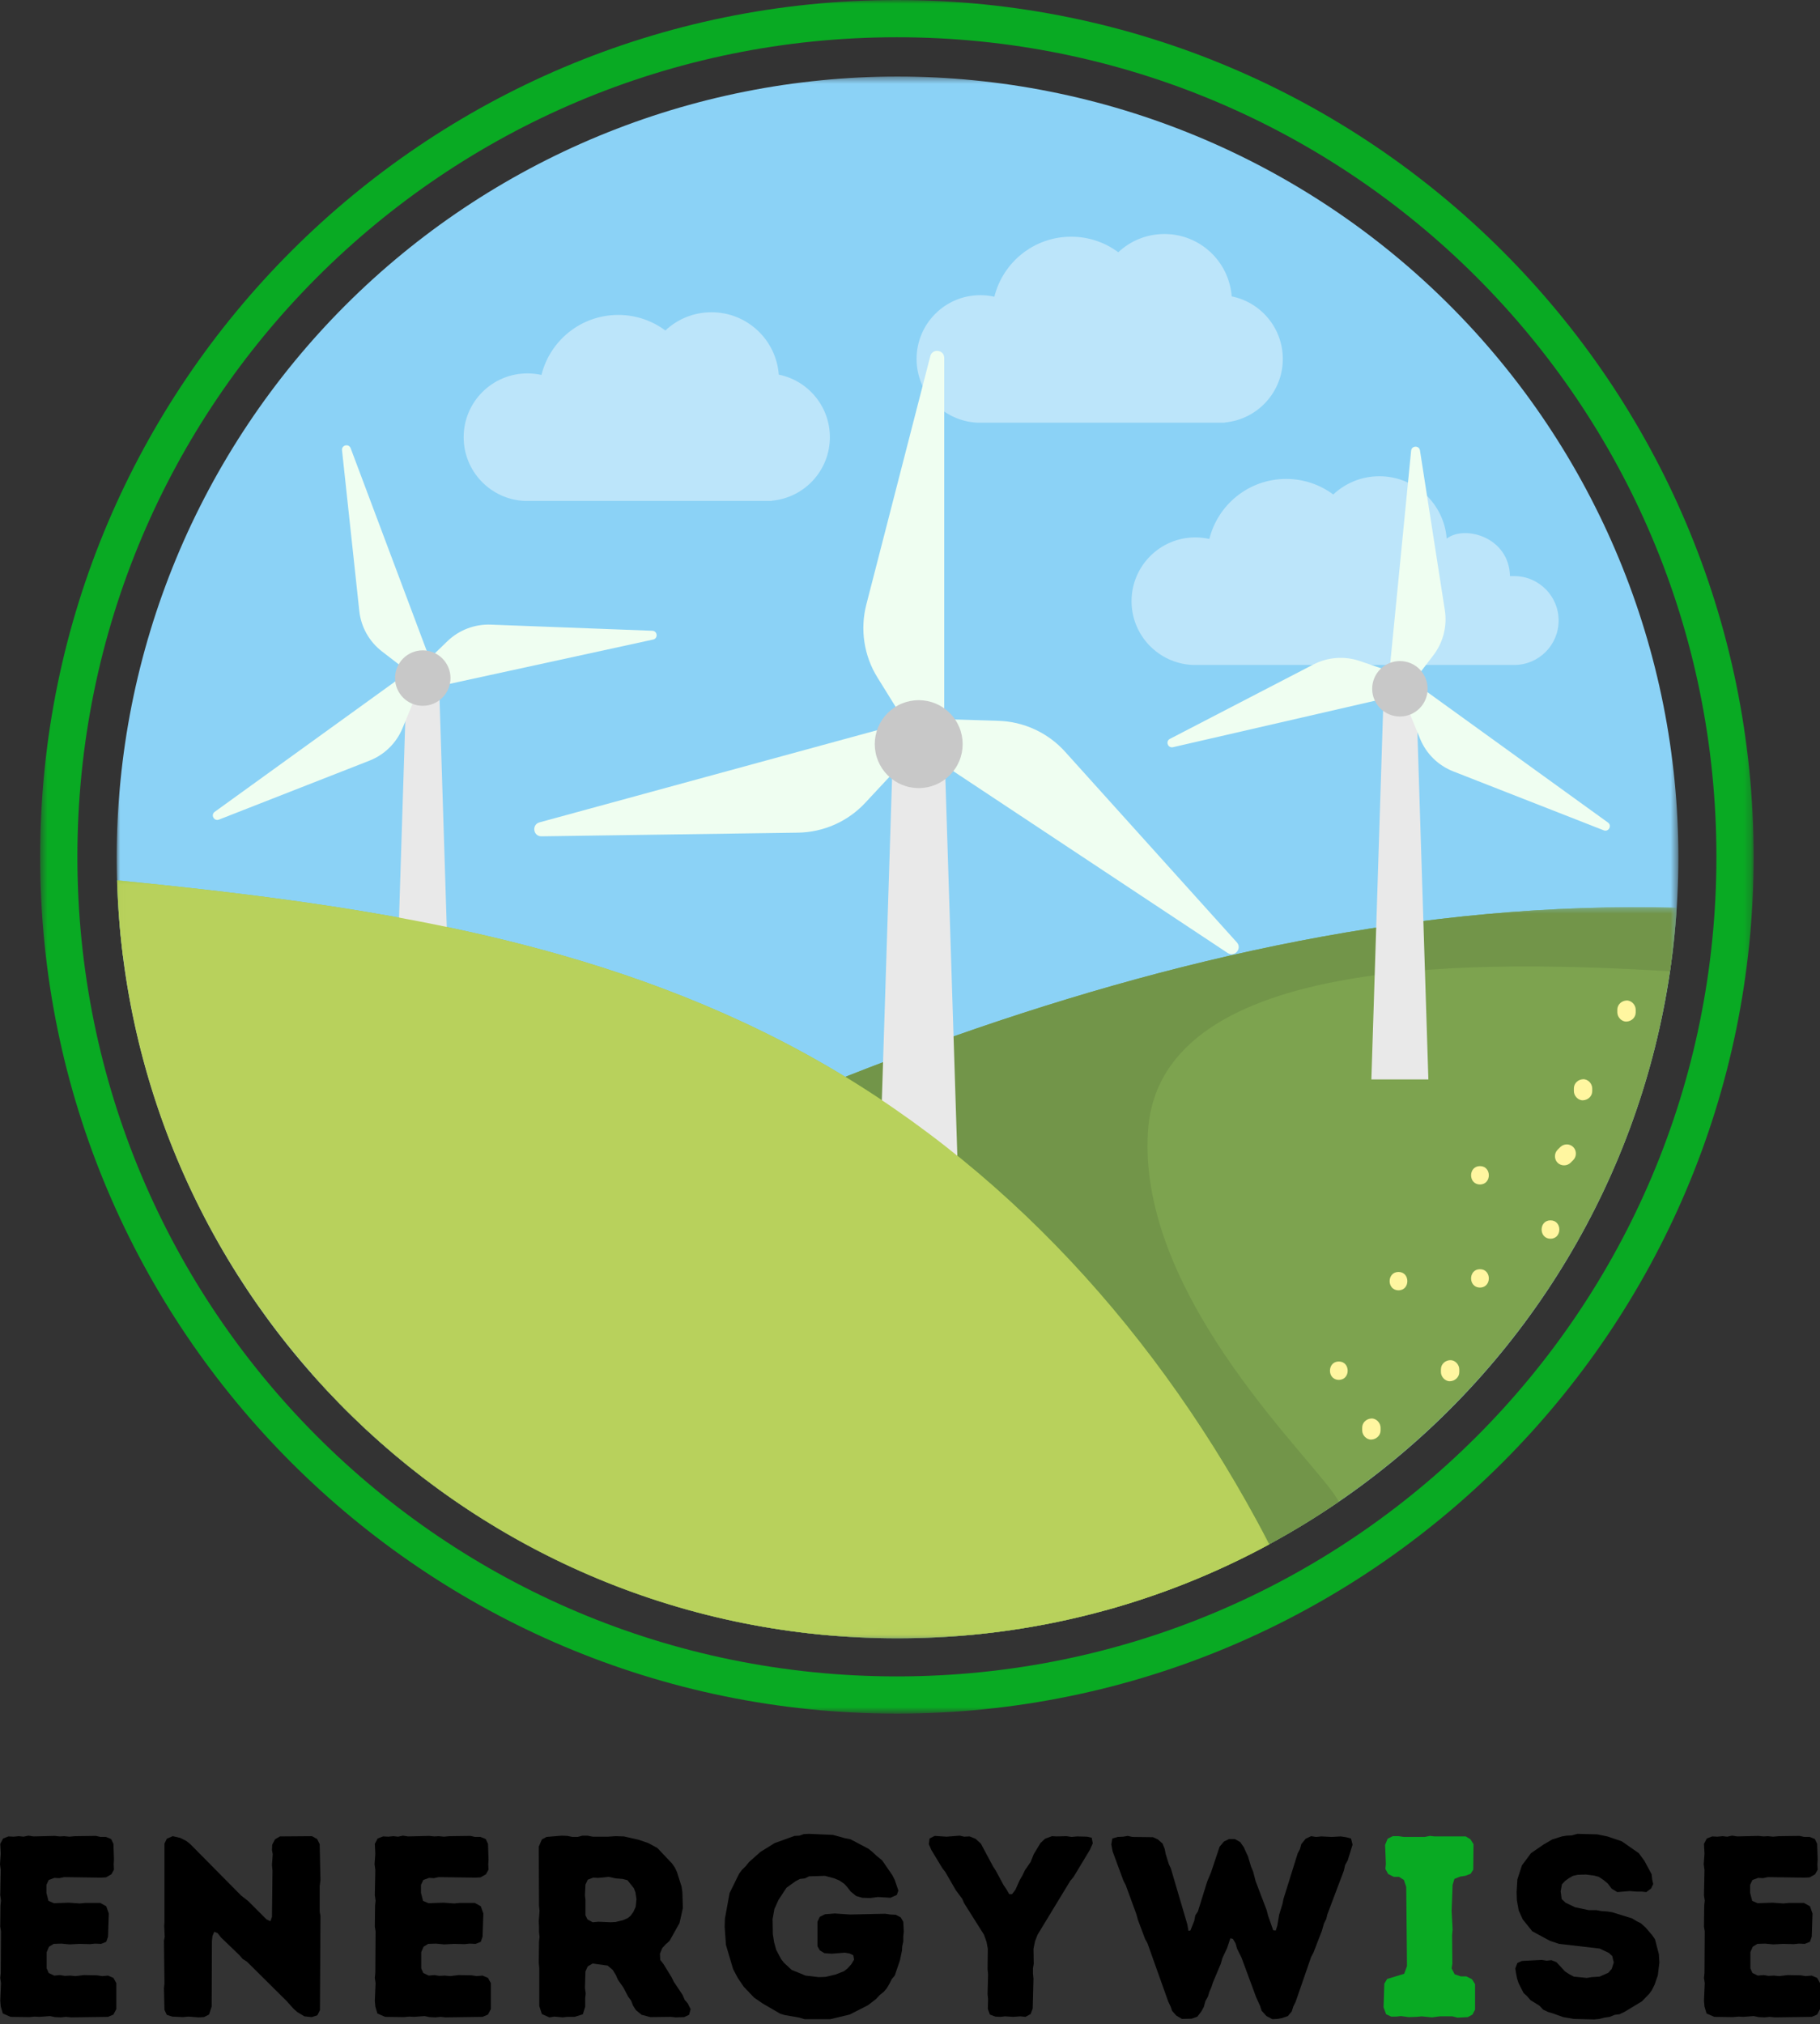 <svg width="250" height="278" viewBox="0 0 250 278" fill="none" xmlns="http://www.w3.org/2000/svg">
<rect x="0" y="0" width="250" height="278" fill="#333333" stroke="none"/>
<mask id="mask0_3_122" style="mask-type:luminance" maskUnits="userSpaceOnUse" x="15" y="10" width="216" height="215">
<path d="M15.996 10.48H230.494V224.978H15.996V10.48Z" fill="white"/>
</mask>
<g mask="url(#mask0_3_122)">
<path d="M230.545 117.772C230.545 119.527 230.5 121.281 230.415 123.035C230.328 124.789 230.201 126.537 230.029 128.285C229.857 130.032 229.64 131.774 229.383 133.51C229.126 135.246 228.826 136.975 228.484 138.696C228.14 140.418 227.757 142.13 227.33 143.834C226.904 145.536 226.436 147.228 225.925 148.907C225.416 150.586 224.867 152.253 224.274 153.906C223.684 155.559 223.051 157.195 222.38 158.818C221.708 160.439 220.997 162.044 220.247 163.631C219.495 165.216 218.706 166.784 217.88 168.332C217.052 169.88 216.186 171.407 215.286 172.912C214.383 174.418 213.443 175.902 212.468 177.361C211.492 178.821 210.482 180.255 209.437 181.665C208.391 183.075 207.311 184.458 206.197 185.815C205.084 187.171 203.938 188.501 202.759 189.801C201.58 191.103 200.37 192.372 199.129 193.614C197.888 194.855 196.618 196.066 195.316 197.244C194.017 198.423 192.687 199.568 191.33 200.682C189.974 201.796 188.59 202.876 187.181 203.922C185.771 204.968 184.336 205.977 182.877 206.952C181.416 207.928 179.933 208.868 178.428 209.77C176.922 210.671 175.395 211.536 173.847 212.364C172.299 213.191 170.732 213.98 169.146 214.732C167.559 215.482 165.954 216.193 164.333 216.865C162.711 217.535 161.074 218.168 159.421 218.759C157.769 219.351 156.102 219.901 154.423 220.41C152.743 220.921 151.051 221.389 149.349 221.814C147.645 222.242 145.934 222.625 144.212 222.969C142.49 223.311 140.761 223.611 139.025 223.868C137.289 224.125 135.548 224.341 133.801 224.513C132.052 224.685 130.304 224.813 128.55 224.9C126.796 224.987 125.043 225.029 123.287 225.029C121.531 225.029 119.778 224.987 118.024 224.9C116.272 224.813 114.522 224.685 112.775 224.513C111.026 224.341 109.285 224.125 107.549 223.868C105.813 223.611 104.084 223.311 102.362 222.969C100.64 222.625 98.929 222.242 97.225 221.814C95.522 221.389 93.833 220.921 92.151 220.41C90.472 219.901 88.805 219.351 87.153 218.759C85.5 218.168 83.863 217.535 82.242 216.865C80.62 216.193 79.015 215.482 77.428 214.732C75.843 213.98 74.275 213.191 72.727 212.364C71.179 211.536 69.652 210.671 68.146 209.77C66.641 208.868 65.158 207.928 63.699 206.952C62.238 205.977 60.803 204.968 59.393 203.922C57.984 202.876 56.6 201.796 55.244 200.682C53.887 199.568 52.557 198.423 51.258 197.244C49.958 196.066 48.686 194.855 47.445 193.614C46.204 192.372 44.994 191.103 43.815 189.801C42.636 188.501 41.49 187.171 40.377 185.815C39.263 184.458 38.183 183.075 37.137 181.665C36.092 180.255 35.082 178.821 34.106 177.361C33.131 175.902 32.191 174.418 31.29 172.912C30.388 171.407 29.522 169.88 28.694 168.332C27.868 166.784 27.079 165.216 26.327 163.631C25.577 162.044 24.866 160.439 24.194 158.818C23.523 157.195 22.89 155.559 22.3 153.906C21.709 152.253 21.158 150.586 20.649 148.907C20.138 147.228 19.67 145.536 19.244 143.834C18.817 142.13 18.434 140.418 18.09 138.696C17.748 136.975 17.448 135.246 17.191 133.51C16.934 131.774 16.719 130.032 16.547 128.285C16.375 126.537 16.246 124.789 16.159 123.035C16.074 121.281 16.029 119.527 16.029 117.772C16.029 116.016 16.074 114.262 16.159 112.508C16.246 110.756 16.375 109.006 16.547 107.26C16.719 105.511 16.934 103.77 17.191 102.034C17.448 100.298 17.748 98.569 18.09 96.847C18.434 95.125 18.817 93.414 19.244 91.71C19.67 90.007 20.138 88.317 20.649 86.636C21.158 84.957 21.709 83.29 22.3 81.637C22.89 79.984 23.523 78.348 24.194 76.727C24.866 75.104 25.577 73.499 26.327 71.912C27.079 70.327 27.868 68.76 28.694 67.211C29.522 65.663 30.388 64.136 31.29 62.631C32.191 61.126 33.131 59.643 34.106 58.184C35.082 56.722 36.092 55.288 37.137 53.878C38.183 52.468 39.263 51.085 40.377 49.728C41.49 48.372 42.636 47.042 43.815 45.742C44.994 44.442 46.204 43.171 47.445 41.93C48.686 40.688 49.958 39.479 51.258 38.3C52.557 37.12 53.887 35.975 55.244 34.861C56.6 33.748 57.984 32.668 59.393 31.621C60.803 30.577 62.238 29.566 63.699 28.591C65.158 27.616 66.641 26.676 68.146 25.775C69.652 24.872 71.179 24.007 72.727 23.179C74.275 22.352 75.843 21.563 77.428 20.813C79.015 20.061 80.62 19.35 82.242 18.678C83.863 18.008 85.5 17.377 87.153 16.784C88.805 16.194 90.472 15.642 92.151 15.133C93.833 14.623 95.522 14.156 97.225 13.729C98.929 13.302 100.64 12.918 102.362 12.576C104.084 12.232 105.813 11.932 107.549 11.675C109.285 11.418 111.026 11.204 112.775 11.032C114.522 10.86 116.272 10.73 118.024 10.643C119.778 10.558 121.531 10.514 123.287 10.514C125.043 10.514 126.796 10.558 128.55 10.643C130.304 10.73 132.052 10.86 133.801 11.032C135.548 11.204 137.289 11.418 139.025 11.675C140.761 11.932 142.49 12.232 144.212 12.576C145.934 12.918 147.645 13.302 149.349 13.729C151.051 14.156 152.743 14.623 154.423 15.133C156.102 15.642 157.769 16.194 159.421 16.784C161.074 17.377 162.711 18.008 164.333 18.678C165.954 19.35 167.559 20.061 169.146 20.813C170.732 21.563 172.299 22.352 173.847 23.179C175.395 24.007 176.922 24.872 178.428 25.775C179.933 26.676 181.416 27.616 182.877 28.591C184.336 29.566 185.771 30.577 187.181 31.621C188.59 32.668 189.974 33.748 191.33 34.861C192.687 35.975 194.017 37.12 195.316 38.3C196.618 39.479 197.888 40.688 199.129 41.93C200.37 43.171 201.58 44.442 202.759 45.742C203.938 47.042 205.084 48.372 206.197 49.728C207.311 51.085 208.391 52.468 209.437 53.878C210.482 55.288 211.492 56.722 212.468 58.184C213.443 59.643 214.383 61.126 215.286 62.631C216.186 64.136 217.052 65.663 217.88 67.211C218.706 68.76 219.495 70.327 220.247 71.912C220.997 73.499 221.708 75.104 222.38 76.727C223.051 78.348 223.684 79.984 224.274 81.637C224.867 83.29 225.416 84.957 225.925 86.636C226.436 88.317 226.904 90.007 227.33 91.71C227.757 93.414 228.14 95.125 228.484 96.847C228.826 98.569 229.126 100.298 229.383 102.034C229.64 103.77 229.855 105.511 230.029 107.26C230.201 109.006 230.328 110.756 230.415 112.508C230.5 114.262 230.545 116.016 230.545 117.772Z" fill="#8BD2F6"/>
</g>
<mask id="mask1_3_122" style="mask-type:luminance" maskUnits="userSpaceOnUse" x="42" y="124" width="189" height="101">
<path d="M42.397 124.386H230.337V224.978H42.397V124.386Z" fill="white"/>
</mask>
<g mask="url(#mask1_3_122)">
<path d="M127.854 143.468C97.701 154.347 68.154 168.894 42.837 188.705C62.486 210.978 91.244 225.029 123.279 225.029C180.196 225.029 226.745 180.7 230.309 124.684C195.549 123.742 160.958 131.52 127.854 143.468Z" fill="#7DA34F"/>
<path d="M157.695 155.316C159.351 130.594 204.781 131.974 229.402 133.403C229.822 130.536 230.132 127.626 230.318 124.691C195.549 123.749 160.958 131.52 127.861 143.468C97.71 154.348 68.163 168.894 42.844 188.705C62.496 210.978 91.251 225.029 123.288 225.029C145.78 225.029 166.65 218.101 183.887 206.27C181.767 201.577 156.131 178.665 157.695 155.316Z" fill="#729549"/>
</g>
<path d="M54.464 136.514C84.794 144.14 114.954 159.873 134.469 184.871C142.811 195.55 149.025 207.901 151.867 221.169C159.762 218.991 167.297 215.948 174.351 212.121C173.787 211.038 173.216 209.962 172.636 208.894C157.584 181.188 135.739 157.669 107.554 143.098C79.102 128.383 47.578 124.044 16.088 120.916C16.189 124.423 16.459 127.879 16.888 131.293C29.551 131.603 42.196 133.428 54.464 136.514Z" fill="#9CC549"/>
<path d="M176.21 49.303C176.21 45.056 173.192 41.516 169.189 40.709C168.827 35.916 164.834 32.141 159.949 32.141C157.493 32.141 155.265 33.091 153.609 34.647C151.8 33.301 149.564 32.512 147.133 32.512C142.038 32.512 137.766 36.017 136.589 40.75C135.967 40.617 135.328 40.541 134.665 40.541C129.82 40.541 125.903 44.467 125.903 49.303C125.903 53.995 129.593 57.829 134.236 58.056V58.063H168.223V58.031C172.695 57.636 176.21 53.876 176.21 49.303Z" fill="white" fill-opacity="0.42"/>
<path d="M113.995 60.049C113.995 55.802 110.977 52.263 106.975 51.456C106.613 46.663 102.62 42.887 97.734 42.887C95.28 42.887 93.051 43.838 91.395 45.393C89.586 44.047 87.35 43.256 84.92 43.256C79.824 43.256 75.554 46.764 74.376 51.496C73.754 51.362 73.114 51.287 72.451 51.287C67.608 51.287 63.689 55.213 63.689 60.049C63.689 64.739 67.381 68.575 72.021 68.802V68.809H106.008V68.775C110.49 68.382 113.995 64.622 113.995 60.049Z" fill="white" fill-opacity="0.42"/>
<path d="M207.994 79.126H207.412C207.304 73.787 201.217 72.063 198.72 73.98C198.358 69.189 194.363 65.413 189.477 65.413C187.023 65.413 184.794 66.364 183.138 67.919C181.331 66.573 179.093 65.782 176.664 65.782C171.569 65.782 167.297 69.29 166.12 74.023C165.497 73.888 164.859 73.813 164.194 73.813C159.351 73.813 155.432 77.739 155.432 82.573C155.432 87.266 159.124 91.099 163.765 91.328V91.335H207.994C211.365 91.335 214.098 88.603 214.098 85.232C214.098 81.859 211.365 79.126 207.994 79.126Z" fill="white" fill-opacity="0.42"/>
<path d="M37.758 159.705C39.38 159.705 39.38 157.181 37.758 157.181C36.135 157.181 36.135 159.705 37.758 159.705Z" fill="#FFF6A0"/>
<path d="M37.009 173.871C38.632 173.871 38.632 171.35 37.009 171.35C35.387 171.35 35.387 173.871 37.009 173.871Z" fill="#FFF6A0"/>
<path d="M48.2 164.64C48.074 164.64 47.949 164.64 47.83 164.64C47.174 164.64 46.535 165.22 46.569 165.901C46.603 166.581 47.124 167.163 47.83 167.163C47.956 167.163 48.083 167.163 48.2 167.163C48.856 167.163 49.495 166.581 49.461 165.901C49.428 165.213 48.906 164.64 48.2 164.64Z" fill="#FFF6A0"/>
<path d="M45.964 181.701C47.587 181.701 47.587 179.177 45.964 179.177C44.342 179.177 44.333 181.701 45.964 181.701Z" fill="#FFF6A0"/>
<path d="M56.399 174.327C56.273 174.327 56.147 174.327 56.028 174.327C55.374 174.327 54.733 174.907 54.767 175.588C54.801 176.269 55.322 176.849 56.028 176.849C56.156 176.849 56.282 176.849 56.399 176.849C57.055 176.849 57.693 176.269 57.659 175.588C57.626 174.907 57.104 174.327 56.399 174.327Z" fill="#FFF6A0"/>
<path d="M59.754 195.121C61.376 195.121 61.376 192.597 59.754 192.597C58.131 192.597 58.131 195.121 59.754 195.121Z" fill="#FFF6A0"/>
<path d="M69.448 185.804C71.071 185.804 71.071 183.281 69.448 183.281C67.826 183.281 67.826 185.804 69.448 185.804Z" fill="#FFF6A0"/>
<path d="M85.853 207.8C87.475 207.8 87.475 205.278 85.853 205.278C84.23 205.278 84.221 207.8 85.853 207.8Z" fill="#FFF6A0"/>
<path d="M96.667 198.105C98.289 198.105 98.289 195.582 96.667 195.582C95.044 195.582 95.035 198.105 96.667 198.105Z" fill="#FFF6A0"/>
<path d="M99.273 209.288C100.896 209.288 100.896 206.766 99.273 206.766C97.651 206.766 97.651 209.288 99.273 209.288Z" fill="#FFF6A0"/>
<path d="M74.527 194.229C74.527 194.355 74.527 194.481 74.527 194.6C74.527 195.256 75.106 195.894 75.787 195.86C76.468 195.827 77.05 195.305 77.05 194.6C77.05 194.474 77.05 194.346 77.05 194.229C77.05 193.573 76.468 192.934 75.787 192.968C75.099 193.002 74.527 193.523 74.527 194.229Z" fill="#FFF6A0"/>
<path d="M27.322 147.772C28.946 147.772 28.946 145.251 27.322 145.251C25.699 145.251 25.69 147.772 27.322 147.772Z" fill="#FFF6A0"/>
<path d="M29.18 158.3C29.054 158.3 28.928 158.3 28.811 158.3C28.155 158.3 27.515 158.88 27.549 159.561C27.583 160.242 28.104 160.822 28.811 160.822C28.937 160.822 29.063 160.822 29.18 160.822C29.836 160.822 30.475 160.242 30.443 159.561C30.416 158.88 29.888 158.3 29.18 158.3Z" fill="#FFF6A0"/>
<path d="M120.521 215.998C122.143 215.998 122.143 213.476 120.521 213.476C118.898 213.476 118.898 215.998 120.521 215.998Z" fill="#FFF6A0"/>
<path d="M96.289 215.25C97.911 215.25 97.911 212.728 96.289 212.728C94.665 212.728 94.665 215.25 96.289 215.25Z" fill="#FFF6A0"/>
<path d="M69.078 202.579C70.702 202.579 70.702 200.056 69.078 200.056C67.455 200.056 67.448 202.579 69.078 202.579Z" fill="#FFF6A0"/>
<path d="M55.65 184.77C55.524 184.77 55.398 184.77 55.28 184.77C54.625 184.77 53.985 185.35 54.019 186.031C54.053 186.712 54.574 187.292 55.28 187.292C55.407 187.292 55.533 187.292 55.65 187.292C56.306 187.292 56.945 186.712 56.911 186.031C56.886 185.35 56.356 184.77 55.65 184.77Z" fill="#FFF6A0"/>
<path d="M139.91 214.132C141.532 214.132 141.532 211.609 139.91 211.609C138.287 211.609 138.287 214.132 139.91 214.132Z" fill="#FFF6A0"/>
<path d="M105.235 221.589C106.858 221.589 106.858 219.067 105.235 219.067C103.613 219.067 103.613 221.589 105.235 221.589Z" fill="#FFF6A0"/>
<path d="M111.204 210.036C112.826 210.036 112.826 207.514 111.204 207.514C109.581 207.514 109.581 210.036 111.204 210.036Z" fill="#FFF6A0"/>
<path d="M132.831 223.079C134.454 223.079 134.454 220.555 132.831 220.555C131.2 220.555 131.2 223.079 132.831 223.079Z" fill="#FFF6A0"/>
<path d="M119.402 224.196C121.026 224.196 121.026 221.674 119.402 221.674C117.779 221.674 117.779 224.196 119.402 224.196Z" fill="#FFF6A0"/>
<path d="M77.278 210.036C78.9 210.036 78.9 207.514 77.278 207.514C75.653 207.514 75.653 210.036 77.278 210.036Z" fill="#FFF6A0"/>
<path d="M22.85 138.826C24.472 138.826 24.472 136.304 22.85 136.304C21.227 136.304 21.218 138.826 22.85 138.826Z" fill="#FFF6A0"/>
<path d="M86.602 195.869C88.224 195.869 88.224 193.346 86.602 193.346C84.97 193.346 84.97 195.869 86.602 195.869Z" fill="#FFF6A0"/>
<path d="M131.712 213.762C133.335 213.762 133.335 211.238 131.712 211.238C130.081 211.238 130.081 213.762 131.712 213.762Z" fill="#FFF6A0"/>
<path d="M37.009 168.28C38.632 168.28 38.632 165.759 37.009 165.759C35.387 165.759 35.387 168.28 37.009 168.28Z" fill="#FFF6A0"/>
<path d="M187.115 196.096C187.115 196.222 187.115 196.348 187.115 196.465C187.115 197.121 187.695 197.761 188.376 197.728C189.057 197.694 189.639 197.173 189.639 196.465C189.639 196.339 189.639 196.213 189.639 196.096C189.639 195.44 189.057 194.8 188.376 194.834C187.695 194.867 187.115 195.389 187.115 196.096Z" fill="#FFF6A0"/>
<path d="M197.929 188.083C197.929 188.209 197.929 188.335 197.929 188.453C197.929 189.108 198.509 189.748 199.19 189.714C199.87 189.68 200.45 189.159 200.45 188.453C200.45 188.326 200.45 188.2 200.45 188.083C200.45 187.427 199.87 186.788 199.19 186.822C198.509 186.847 197.929 187.377 197.929 188.083Z" fill="#FFF6A0"/>
<path d="M203.293 176.849C204.915 176.849 204.915 174.327 203.293 174.327C201.67 174.327 201.661 176.849 203.293 176.849Z" fill="#FFF6A0"/>
<path d="M216.192 149.496C216.192 149.623 216.192 149.749 216.192 149.866C216.192 150.523 216.772 151.161 217.452 151.127C218.133 151.094 218.713 150.572 218.713 149.866C218.713 149.741 218.713 149.615 218.713 149.496C218.713 148.841 218.133 148.201 217.452 148.235C216.772 148.26 216.192 148.79 216.192 149.496Z" fill="#FFF6A0"/>
<path d="M203.293 162.689C204.915 162.689 204.915 160.167 203.293 160.167C201.67 160.167 201.661 162.689 203.293 162.689Z" fill="#FFF6A0"/>
<path d="M212.979 170.139C214.603 170.139 214.603 167.617 212.979 167.617C211.356 167.617 211.356 170.139 212.979 170.139Z" fill="#FFF6A0"/>
<path d="M192.102 177.227C193.724 177.227 193.724 174.705 192.102 174.705C190.479 174.705 190.479 177.227 192.102 177.227Z" fill="#FFF6A0"/>
<path d="M183.904 189.528C185.526 189.528 185.526 187.006 183.904 187.006C182.281 187.006 182.281 189.528 183.904 189.528Z" fill="#FFF6A0"/>
<path d="M214.325 157.552C214.199 157.678 214.073 157.804 213.954 157.922C213.475 158.401 213.475 159.224 213.954 159.705C214.435 160.183 215.257 160.183 215.738 159.705C215.864 159.579 215.99 159.453 216.107 159.334C216.587 158.855 216.587 158.031 216.107 157.552C215.628 157.064 214.812 157.064 214.325 157.552Z" fill="#FFF6A0"/>
<path d="M222.161 138.684C222.161 138.81 222.161 138.936 222.161 139.053C222.161 139.709 222.741 140.347 223.423 140.314C224.104 140.282 224.684 139.76 224.684 139.053C224.684 138.927 224.684 138.801 224.684 138.684C224.684 138.028 224.104 137.388 223.423 137.421C222.741 137.455 222.161 137.976 222.161 138.684Z" fill="#FFF6A0"/>
<path d="M61.982 146.79H54.153L55.861 93.009H60.283L61.982 146.79Z" fill="#E9E9E9"/>
<path d="M59.871 92.74L48.167 61.562C47.915 60.89 46.906 61.124 46.98 61.838L49.353 83.91C49.587 86.115 50.715 88.124 52.472 89.477L57.846 93.623" fill="#EFFEF1"/>
<path d="M57.172 94.926L89.713 87.845C90.419 87.695 90.327 86.661 89.603 86.636L67.414 85.794C65.203 85.71 63.05 86.535 61.453 88.072L56.576 92.791" fill="#EFFEF1"/>
<path d="M56.491 92.009L29.492 111.508C28.904 111.929 29.407 112.836 30.072 112.576L50.749 104.477C52.807 103.67 54.457 102.057 55.297 100.005L57.879 93.733" fill="#EFFEF1"/>
<path d="M61.882 93.135C61.882 93.385 61.857 93.633 61.807 93.878C61.759 94.123 61.687 94.362 61.591 94.593C61.495 94.823 61.378 95.043 61.24 95.251C61.1 95.46 60.942 95.651 60.765 95.829C60.589 96.006 60.396 96.164 60.188 96.302C59.981 96.441 59.761 96.558 59.53 96.653C59.298 96.749 59.06 96.822 58.816 96.871C58.569 96.919 58.323 96.944 58.073 96.944C57.823 96.944 57.574 96.919 57.33 96.871C57.083 96.822 56.846 96.749 56.615 96.653C56.383 96.558 56.165 96.441 55.955 96.302C55.748 96.164 55.556 96.006 55.379 95.829C55.202 95.651 55.044 95.46 54.906 95.251C54.766 95.043 54.648 94.823 54.553 94.593C54.457 94.362 54.384 94.123 54.336 93.878C54.287 93.633 54.264 93.385 54.264 93.135C54.264 92.885 54.287 92.637 54.336 92.392C54.384 92.147 54.457 91.908 54.553 91.678C54.648 91.447 54.766 91.227 54.906 91.02C55.044 90.81 55.202 90.619 55.379 90.442C55.556 90.264 55.748 90.106 55.955 89.968C56.165 89.83 56.383 89.711 56.615 89.617C56.846 89.521 57.083 89.448 57.33 89.399C57.574 89.351 57.823 89.326 58.073 89.326C58.323 89.326 58.569 89.351 58.816 89.399C59.06 89.448 59.298 89.521 59.53 89.617C59.761 89.711 59.981 89.83 60.188 89.968C60.396 90.106 60.589 90.264 60.765 90.442C60.942 90.619 61.1 90.81 61.24 91.02C61.378 91.227 61.495 91.447 61.591 91.678C61.687 91.908 61.759 92.147 61.807 92.392C61.857 92.637 61.882 92.885 61.882 93.135Z" fill="#C8C8C8"/>
<path d="M188.376 148.26H196.205L194.506 94.481H190.084L188.376 148.26Z" fill="#E9E9E9"/>
<path d="M190.58 95.052L193.834 61.906C193.901 61.191 194.944 61.157 195.052 61.872L198.466 83.809C198.812 85.996 198.239 88.234 196.895 89.998L192.774 95.389" fill="#EFFEF1"/>
<path d="M193.581 95.162L161.126 102.628C160.418 102.787 160.065 101.812 160.704 101.484L180.414 91.268C182.38 90.252 184.677 90.075 186.778 90.789L193.203 92.984" fill="#EFFEF1"/>
<path d="M193.875 93.479L220.875 112.978C221.464 113.399 220.958 114.308 220.295 114.048L199.618 105.949C197.558 105.142 195.91 103.528 195.07 101.477L192.488 95.203" fill="#EFFEF1"/>
<path d="M196.104 94.607C196.104 94.857 196.079 95.103 196.031 95.35C195.982 95.595 195.909 95.832 195.813 96.065C195.718 96.295 195.601 96.515 195.462 96.723C195.324 96.93 195.164 97.123 194.989 97.301C194.811 97.476 194.62 97.634 194.411 97.774C194.203 97.912 193.983 98.029 193.753 98.125C193.522 98.221 193.283 98.294 193.038 98.342C192.793 98.391 192.545 98.416 192.295 98.416C192.045 98.416 191.797 98.391 191.552 98.342C191.307 98.294 191.068 98.221 190.837 98.125C190.607 98.029 190.387 97.912 190.18 97.774C189.97 97.634 189.779 97.476 189.601 97.301C189.424 97.123 189.266 96.93 189.128 96.723C188.99 96.515 188.871 96.295 188.775 96.065C188.679 95.832 188.608 95.595 188.559 95.35C188.511 95.103 188.486 94.857 188.486 94.607C188.486 94.357 188.511 94.109 188.559 93.864C188.608 93.618 188.679 93.38 188.775 93.149C188.871 92.917 188.99 92.699 189.128 92.49C189.266 92.282 189.424 92.091 189.601 91.913C189.779 91.736 189.97 91.578 190.18 91.44C190.387 91.3 190.607 91.183 190.837 91.087C191.068 90.991 191.307 90.92 191.552 90.871C191.797 90.823 192.045 90.798 192.295 90.798C192.545 90.798 192.793 90.823 193.038 90.871C193.283 90.92 193.522 90.991 193.753 91.087C193.983 91.183 194.203 91.3 194.411 91.44C194.62 91.578 194.811 91.736 194.989 91.913C195.164 92.091 195.324 92.282 195.462 92.49C195.601 92.699 195.718 92.917 195.813 93.149C195.909 93.38 195.982 93.618 196.031 93.864C196.079 94.109 196.104 94.357 196.104 94.607Z" fill="#C8C8C8"/>
<path d="M132.41 187.35H119.983L122.689 102.014H129.703L132.41 187.35Z" fill="#E9E9E9"/>
<path d="M129.703 102.014V49.168C129.703 48.024 128.071 47.813 127.786 48.923L118.999 83.045C118.125 86.45 118.671 90.066 120.53 93.059L126.204 102.207" fill="#EFFEF1"/>
<path d="M124.582 101.704L168.634 130.897C169.584 131.527 170.661 130.284 169.895 129.435L146.31 103.259C143.955 100.643 140.633 99.106 137.119 99.005L126.357 98.677" fill="#EFFEF1"/>
<path d="M125.087 99.038L74.106 112.954C73.005 113.257 73.232 114.888 74.376 114.87L109.606 114.367C113.12 114.315 116.468 112.837 118.864 110.255L126.204 102.376" fill="#EFFEF1"/>
<path d="M132.233 102.207C132.233 102.605 132.194 102.996 132.118 103.385C132.04 103.775 131.927 104.153 131.774 104.518C131.622 104.885 131.437 105.233 131.215 105.562C130.996 105.892 130.746 106.197 130.465 106.477C130.185 106.758 129.88 107.008 129.55 107.228C129.22 107.447 128.873 107.634 128.506 107.786C128.141 107.937 127.763 108.052 127.374 108.128C126.986 108.206 126.592 108.245 126.197 108.245C125.8 108.245 125.408 108.206 125.018 108.128C124.629 108.052 124.252 107.937 123.886 107.786C123.519 107.634 123.172 107.447 122.842 107.228C122.512 107.008 122.207 106.758 121.927 106.477C121.647 106.197 121.397 105.892 121.177 105.562C120.957 105.233 120.771 104.885 120.618 104.518C120.467 104.153 120.352 103.775 120.276 103.385C120.198 102.996 120.159 102.605 120.159 102.207C120.159 101.812 120.198 101.418 120.276 101.03C120.352 100.642 120.467 100.264 120.618 99.897C120.771 99.531 120.957 99.184 121.177 98.854C121.397 98.524 121.647 98.219 121.927 97.939C122.207 97.659 122.512 97.409 122.842 97.187C123.172 96.967 123.519 96.781 123.886 96.63C124.252 96.478 124.629 96.364 125.018 96.286C125.408 96.21 125.8 96.171 126.197 96.171C126.592 96.171 126.986 96.21 127.374 96.286C127.763 96.364 128.141 96.478 128.506 96.63C128.873 96.781 129.22 96.967 129.55 97.187C129.88 97.409 130.185 97.659 130.465 97.939C130.746 98.219 130.996 98.524 131.215 98.854C131.437 99.184 131.622 99.531 131.774 99.897C131.927 100.264 132.04 100.642 132.118 101.03C132.194 101.418 132.233 101.812 132.233 102.207Z" fill="#C8C8C8"/>
<mask id="mask2_3_122" style="mask-type:luminance" maskUnits="userSpaceOnUse" x="5" y="0" width="236" height="236">
<path d="M5.515 0H240.782V235.267H5.515V0Z" fill="white"/>
</mask>
<g mask="url(#mask2_3_122)">
<path d="M123.202 0C58.269 0 5.515 52.754 5.515 117.686C5.515 182.619 58.269 235.373 123.202 235.373C188.135 235.373 240.888 182.619 240.888 117.686C240.888 52.754 188.135 0 123.202 0ZM123.202 5.116C185.437 5.116 235.771 55.451 235.771 117.686C235.771 179.922 185.437 230.257 123.202 230.257C60.966 230.257 10.631 179.922 10.631 117.686C10.631 55.451 60.966 5.116 123.202 5.116Z" fill="#09AA23"/>
</g>
<mask id="mask3_3_122" style="mask-type:luminance" maskUnits="userSpaceOnUse" x="16" y="120" width="159" height="105">
<path d="M16.067 120.754H174.5V224.978H16.067V120.754Z" fill="white"/>
</mask>
<g mask="url(#mask3_3_122)">
<path d="M172.628 208.885C157.578 181.179 135.733 157.662 107.548 143.089C79.094 128.374 47.57 124.037 16.081 120.909C17.738 178.69 65.102 225.029 123.288 225.029C141.769 225.029 159.167 220.353 174.342 212.121C173.78 211.038 173.208 209.962 172.628 208.885Z" fill="#B8D15C"/>
</g>
<path d="M9.774 277.091L9.065 277.02L8.363 277.091L7.547 277.055L6.873 276.913L5.419 277.02L4.781 276.984L4.008 277.055L1.454 277.02L0.39 276.559L0.106 275.601L0.035 274.821L0.142 272.381L0.035 271.672L0.106 270.998L0.142 265.266L0.035 264.628L0.071 261.72L0.142 261.053L0.035 260.308L0.106 256.84L0 256.059L0.106 254.605L0.035 253.258L0.426 252.52L1.17 252.236L1.88 252.272L2.589 252.201L3.227 252.272L3.901 252.13L4.603 252.236L7.512 252.165L8.221 252.236L8.817 252.201L9.526 252.272L10.306 252.201L13.172 252.165L13.81 252.307H14.555L15.264 252.591L15.584 253.258L15.655 255.386L15.619 256.095L15.655 256.804L15.3 257.436L14.555 257.861L13.881 257.897L8.817 257.826L8.15 257.968L7.476 257.932L6.696 258.216L6.377 258.89V259.989L6.66 261.089L7.405 261.408L9.455 261.337L10.945 261.443L11.69 261.372H13.775L14.591 261.826L14.945 262.819L14.839 266.004L14.591 266.713L13.881 266.997L13.066 266.962L12.363 267.033L10.909 266.997L9.562 267.068L8.434 266.962L7.37 266.997L6.731 267.387L6.412 268.132V270.359L6.696 270.998L7.441 271.352L8.221 271.281L8.888 271.388L9.668 271.352L10.377 271.423L11.548 271.281L13.349 271.317L14.023 271.423L14.839 271.352L15.584 271.672L15.974 272.381V275.956L15.584 276.701L14.839 277.02L9.774 277.091Z" fill="black"/>
<path d="M40.863 276.381L40.331 275.92L39.416 274.892L33.926 269.444L33.323 269.054L32.862 268.522L30.351 266.11L29.89 265.515L29.428 265.337L29.18 265.933L29.109 266.642L29.074 275.601L28.719 276.701L28.01 277.055L27.265 277.091L25.889 276.984L25.109 277.055L23.655 276.984L22.91 276.736L22.591 276.062L22.52 273.09L22.591 272.416L22.52 266.607L22.626 266.004L22.555 264.557L22.591 263.954V253.222L22.91 252.555L23.726 252.201L24.79 252.449L25.605 252.868L26.137 253.293L33.11 260.344L34.103 261.124L36.614 263.635L37.146 263.883L37.359 263.28L37.43 256.946L37.359 256.166L37.465 254.676L37.359 254.109L37.394 253.364L37.784 252.626L38.458 252.236L42.849 252.201L43.558 252.591L43.913 253.293L44.019 258.216L43.913 259.067V262.571L44.019 263.174L43.948 276.098L43.594 276.807L42.813 277.055L41.82 276.949L40.863 276.381Z" fill="black"/>
<path d="M61.224 277.091L60.515 277.02L59.813 277.091L58.997 277.055L58.323 276.913L56.869 277.02L56.231 276.984L55.458 277.055L52.904 277.02L51.84 276.559L51.556 275.601L51.485 274.821L51.592 272.381L51.485 271.672L51.556 270.998L51.592 265.266L51.485 264.628L51.521 261.72L51.592 261.053L51.485 260.308L51.556 256.84L51.45 256.059L51.556 254.605L51.485 253.258L51.876 252.52L52.62 252.236L53.33 252.272L54.039 252.201L54.677 252.272L55.351 252.13L56.053 252.236L58.962 252.165L59.671 252.236L60.267 252.201L60.976 252.272L61.756 252.201L64.622 252.165L65.26 252.307H66.005L66.715 252.591L67.034 253.258L67.105 255.386L67.069 256.095L67.105 256.804L66.75 257.436L66.005 257.861L65.331 257.897L60.267 257.826L59.6 257.968L58.926 257.932L58.146 258.216L57.827 258.89V259.989L58.11 261.089L58.855 261.408L60.905 261.337L62.395 261.443L63.139 261.372H65.225L66.041 261.826L66.395 262.819L66.289 266.004L66.041 266.713L65.331 266.997L64.516 266.962L63.813 267.033L62.359 266.997L61.012 267.068L59.884 266.962L58.82 266.997L58.181 267.387L57.862 268.132V270.359L58.146 270.998L58.891 271.352L59.671 271.281L60.338 271.388L61.118 271.352L61.827 271.423L62.998 271.281L64.799 271.317L65.473 271.423L66.289 271.352L67.034 271.672L67.424 272.381V275.956L67.034 276.701L66.289 277.02L61.224 277.091Z" fill="black"/>
<path d="M74.076 275.53V270.295L74.005 269.586L74.041 266.713L74.112 266.04L74.041 265.373V264.663L74.005 263.883L74.112 262.465L74.041 261.755L74.005 253.648L74.431 252.655L75.069 252.307L77.162 252.13L77.942 252.165L78.644 252.307H79.354L79.992 252.13H80.701L81.411 252.272H83.531L84.56 252.201L85.695 252.236L87.709 252.69L89.057 253.151L90.298 253.825L92.313 255.953L92.703 256.521L92.987 257.116L93.625 259.138L93.731 259.847L93.802 262.074L93.341 264.132L91.958 266.607L91.462 267.033L90.972 267.565L90.653 268.345L90.689 269.196L91.114 269.728L92.242 271.565L92.561 272.204L93.767 274.012L94.051 274.686L94.476 275.176L94.866 275.956L94.654 276.736L93.98 277.055L92.809 277.091L92.135 277.02L89.341 277.055L88.135 276.736L87.355 276.098L86.965 275.495L86.688 274.785L86.298 274.261L85.624 272.984L84.879 271.92L84.596 271.281L84.17 270.572L83.461 269.976L81.411 269.693L80.737 270.083L80.418 270.785L80.347 273.055L80.453 273.8L80.382 274.438V275.637L80.063 276.665L78.928 277.02H77.871L77.304 277.091L76.169 276.984L75.46 277.091L74.431 276.63L74.076 275.53ZM81.411 264.025L82.191 263.954L83.886 264.025L84.56 263.99L85.588 263.741L86.227 263.458L86.617 263.138L87 262.606L87.319 261.897L87.426 260.84L87.284 259.918L87.071 259.351L86.191 258.251L85.518 258.074L84.596 258.003L83.602 257.79L82.191 257.932L81.482 257.897L80.737 258.18L80.418 258.854L80.347 260.344L80.418 260.947V263.068L80.701 263.635L81.411 264.025Z" fill="black"/>
<path d="M110.514 277.339L109.805 277.126L107.79 276.772L107.187 276.594L104.747 275.176L103.577 274.367L102.158 272.877L101.342 271.672L100.704 270.466L99.718 267.139L99.541 264.663L99.576 263.529L100.215 260.025L101.52 257.365L101.91 256.84L102.442 256.308L102.903 255.74L104.463 254.357L106.407 253.151L109.138 252.165L109.805 252.13L110.408 251.917L111.117 251.882L114.408 252.023L116.075 252.484L116.82 252.626L119.295 253.932L119.827 254.357L120.395 254.889L121.175 255.527L122.587 257.577L122.906 258.216L123.402 259.67L123.189 260.273L122.31 260.663L120.608 260.557L119.544 260.698L118.444 260.663L117.6 260.415L116.855 259.812L116.394 259.209L115.969 258.748L115.295 258.287L114.621 258.003L113.316 257.648L111.152 257.719L110.549 258.003L109.876 258.074L109.28 258.393L108.038 259.28L106.939 260.947L106.372 262.216L106.123 263.6L106.159 265.657L106.336 266.784L106.62 267.813L107.294 269.09L107.684 269.586L108.748 270.572L110.656 271.352L112.465 271.565L113.387 271.53L114.763 271.21L115.933 270.749L116.43 270.359L116.962 269.763L117.316 269.161L117.21 268.558L116.678 268.309L116.04 268.203L114.266 268.345L113.245 268.274L112.606 267.884L112.287 267.316V263.954L112.606 263.28L113.316 262.926L114.656 262.819L116.784 262.961L121.565 262.855L122.31 262.961L123.048 262.997L123.721 263.351L124.076 263.954L124.147 265.302L124.076 265.969V266.678L123.934 267.316L123.899 267.919L123.615 269.267L122.906 271.352L122.487 271.849L122.168 272.487L121.813 273.09L121.388 273.587L120.856 274.012L120.324 274.58L119.224 275.424L116.713 276.701L114.053 277.339H110.514Z" fill="black"/>
<path d="M135.69 275.92L135.726 274.58L135.655 273.906L135.726 271.175L135.655 270.466L135.69 267.671L135.513 266.713L135.158 265.727L132.434 261.408L132.151 260.769L131.3 259.634L129.845 257.116L129.462 256.627L127.937 254.109L127.583 253.293L127.689 252.52L128.398 252.165L130.023 252.272L131.832 252.13L132.434 252.272L133.179 252.236L133.995 252.555L134.733 253.222L136.4 256.343L136.79 256.946L137.854 258.925L138.244 259.493L138.634 260.166H139.017L139.478 259.564L140.081 258.216L140.436 257.613L140.79 256.875L141.571 255.74L141.996 254.676L142.918 253.151L143.55 252.555L144.507 252.201L145.11 252.236L146.493 252.201L147.202 252.307L147.94 252.236L149.323 252.272L149.962 252.414L150.104 253.187L149.713 254.073L147.451 257.826L147.025 258.322L142.528 265.727L142.173 266.642L141.961 267.671L141.996 269.728L141.89 270.359V271.069L141.961 271.778L141.854 275.885L141.571 276.63L140.861 277.02L140.152 276.949L139.159 277.02L138.066 276.949L137.428 277.02L136.719 276.984L135.974 276.701L135.69 275.92Z" fill="black"/>
<path d="M161.008 276.204L160.796 275.601L160.476 274.927L157.611 266.891L157.292 266.323L156.298 263.67L156.086 262.89L154.632 258.925L154.319 258.322L152.83 254.286L152.653 253.329L152.794 252.52L153.539 252.307L154.284 252.272L154.915 252.165L155.554 252.307L158.391 252.343L159.058 252.655L159.696 253.222L159.98 253.932L160.122 254.641L160.547 256.024L160.831 256.627L163.101 264.344L163.243 265.195L163.519 265.16L164.051 263.812L164.193 263.068L164.548 262.536L165.825 258.429L166.357 257.152L167.527 253.648L168.123 252.938L168.832 252.591H169.612L170.357 253.009L170.854 253.719L171.137 254.357L171.421 254.96L171.847 256.379L172.13 257.053L172.478 258.393L174.003 262.394L174.18 263.103L174.89 265.125L175.244 265.16L175.457 264.486L175.705 262.997L176.166 261.507L176.308 260.805L178.252 254.57L178.571 253.967L178.748 253.293L179.351 252.555L180.096 252.201L180.77 252.307L181.508 252.236L182.926 252.307L184.168 252.236L184.877 252.343L185.579 252.52L185.792 253.364L185.125 255.527L184.771 256.166L184.593 256.946L182.323 262.961L182.181 263.564L181.862 264.202L181.579 265.195L180.415 268.203L180.096 268.806L177.968 274.963L177.649 275.601L177.436 276.275L176.904 276.913L176.06 277.197L175.457 277.304L174.783 277.339L173.968 276.913L173.294 276.169L173.081 275.495L172.549 274.331L170.534 268.877L169.932 267.671L169.719 266.926L169.364 266.323L169.009 266.217L168.548 267.6L167.91 268.948L167.704 269.693L166.605 272.31L166.428 272.877L166.108 273.622L165.931 274.225L165.576 274.856L165.364 275.637L165.044 276.24L164.477 276.984L163.697 277.268L162.356 277.304L161.576 276.842L161.008 276.204Z" fill="black"/>
<path d="M200.207 277.126L199.497 276.949H197.766L196.702 277.091L195.284 276.949L194.582 277.02L193.482 277.055L192.454 276.913L191.78 276.984H191.106L190.404 276.665L190.049 275.708L190.155 272.452L190.546 271.813L192.879 271.104L193.269 270.047L193.163 259.173L192.844 258.216L192.17 257.79H191.461L190.68 257.4L190.297 256.698L190.368 256.024L190.262 253.4L190.609 252.555L191.319 252.201H192.134L192.808 252.307H195.709L196.419 252.165L197.057 252.236H201.341L201.98 252.626L202.405 253.293L202.37 256.804L202.015 257.365L201.27 257.648L200.561 257.755L199.781 258.074L199.533 258.89L199.398 262.465L199.533 265.018L199.462 265.798L199.497 269.693L199.398 270.359L199.816 271.175L200.668 271.459H201.412L202.193 271.849L202.618 272.523V276.027L202.264 276.701L201.625 277.055L200.207 277.126Z" fill="#09AA23"/>
<path d="M216.184 277.304L214.73 277.055L213.347 276.559L212.644 276.346L211.97 276.027L211.474 275.495L210.233 274.722L209.772 274.19L209.275 273.729L208.608 272.416L208.395 271.778L208.254 271.069L208.147 270.359L208.431 269.622L209.062 269.338L211.793 269.196L212.467 269.302L213.105 269.231L213.808 269.515L214.978 270.785L215.581 271.175L216.184 271.494L217.985 271.672L218.624 271.565L219.723 271.494L220.929 270.962L221.39 270.43L221.674 269.551L221.461 268.664L221 268.238L219.723 267.636L214.162 266.997L212.893 266.572L210.481 265.266L209.169 263.635L208.608 262.394L208.36 260.982L208.325 259.883L208.431 258.145L209.062 256.201L210.304 254.534L212.006 253.364L213.212 252.655L214.552 252.236L215.191 252.13L215.9 252.094L216.68 251.882L219.404 251.953L220.787 252.236L222.766 252.903L225.107 254.534L225.887 255.598L226.873 257.436L226.944 258.109L227.086 258.783L226.802 259.386L226.136 259.883L225.497 259.812H224.788L223.83 259.741L222.163 259.883L221.39 259.422L220.858 258.712L220.255 258.216L219.617 257.79L218.978 257.613L217.844 257.471L216.716 257.506L216.077 257.648L215.51 257.968L214.978 258.358L214.552 258.819L214.375 259.776L214.517 260.84L215.049 261.337L216.361 261.968L218.234 262.358H219.262L220.007 262.5L220.716 262.536L221.426 262.642L224.185 263.493L224.823 263.883L225.391 264.167L226.029 264.734L226.944 265.798L227.334 266.359L227.866 268.416L227.937 269.551L227.724 271.317L227.512 271.92L227.299 272.558L226.909 273.338L226.561 273.835L225.533 274.892L223.121 276.346L222.447 276.665L221.816 276.736L221.106 277.02L220.397 277.126L219.688 277.304L218.978 277.374L216.184 277.304Z" fill="black"/>
<path d="M243.801 277.091L243.091 277.02L242.389 277.091L241.573 277.055L240.899 276.913L239.445 277.02L238.807 276.984L238.034 277.055L235.48 277.02L234.416 276.559L234.133 275.601L234.062 274.821L234.168 272.381L234.062 271.672L234.133 270.998L234.168 265.266L234.062 264.628L234.097 261.72L234.168 261.053L234.062 260.308L234.133 256.84L234.026 256.059L234.133 254.605L234.062 253.258L234.452 252.52L235.196 252.236L235.906 252.272L236.615 252.201L237.254 252.272L237.927 252.13L238.63 252.236L241.538 252.165L242.247 252.236L242.843 252.201L243.552 252.272L244.333 252.201L247.198 252.165L247.837 252.307H248.581L249.291 252.591L249.61 253.258L249.681 255.386L249.645 256.095L249.681 256.804L249.326 257.436L248.581 257.861L247.907 257.897L242.843 257.826L242.176 257.968L241.502 257.932L240.722 258.216L240.403 258.89V259.989L240.687 261.089L241.431 261.408L243.481 261.337L244.971 261.443L245.716 261.372H247.801L248.617 261.826L248.971 262.819L248.865 266.004L248.617 266.713L247.907 266.997L247.092 266.962L246.39 267.033L244.935 266.997L243.588 267.068L242.46 266.962L241.396 266.997L240.758 267.387L240.438 268.132V270.359L240.722 270.998L241.467 271.352L242.247 271.281L242.914 271.388L243.694 271.352L244.403 271.423L245.574 271.281L247.375 271.317L248.049 271.423L248.865 271.352L249.61 271.672L250 272.381V275.956L249.61 276.701L248.865 277.02L243.801 277.091Z" fill="black"/>
</svg>

